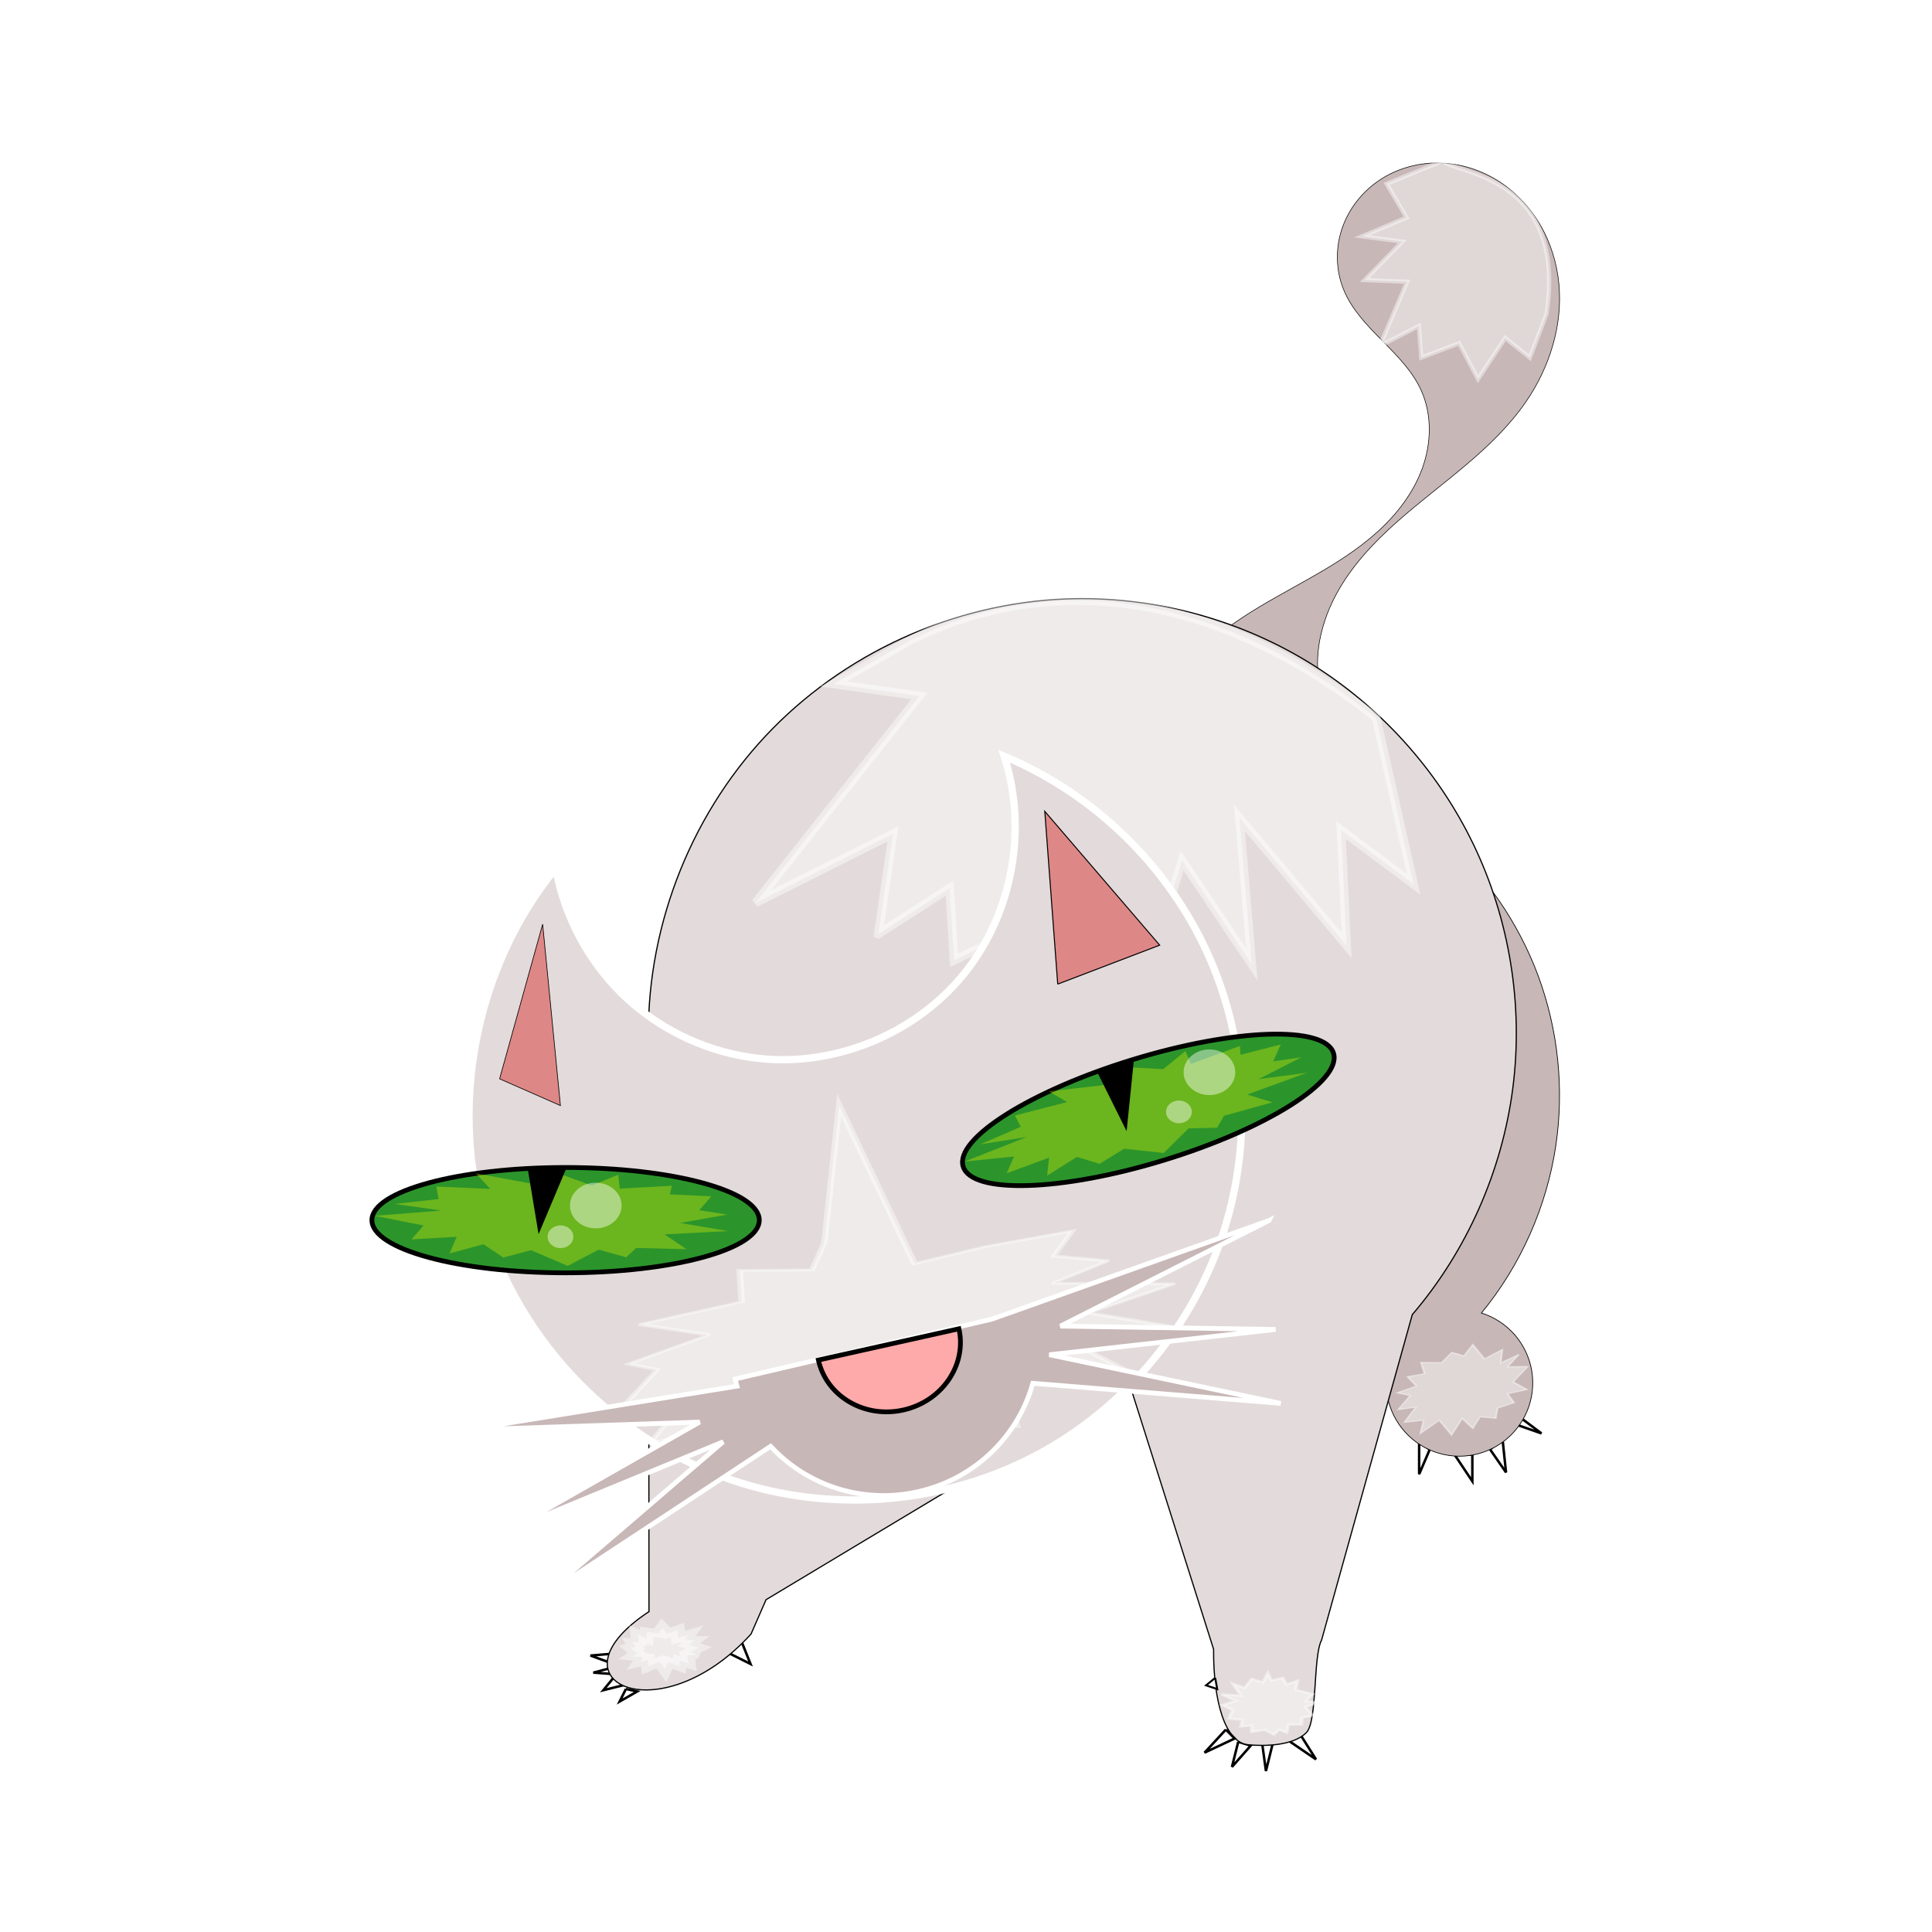 <svg:svg xmlns:dc="http://purl.org/dc/elements/1.1/" xmlns:ns1="http://sodipodi.sourceforge.net/DTD/sodipodi-0.dtd" xmlns:ns2="http://www.inkscape.org/namespaces/inkscape" xmlns:ns4="http://creativecommons.org/ns#" xmlns:rdf="http://www.w3.org/1999/02/22-rdf-syntax-ns#" xmlns:svg="http://www.w3.org/2000/svg" height="778.122" id="svg2" version="1.1" viewBox="-136.692 -63.978 778.122 778.122" width="778.122" ns1:docname="kat.svg" ns2:version="0.47 r22583">
  <svg:defs id="defs4">
    <svg:filter color-interpolation-filters="sRGB" height="1.206" id="filter3689" width="1.205" x="-.102" y="-.103" ns2:collect="always">
      <svg:feGaussianBlur id="feGaussianBlur3691" stdDeviation="6.765" ns2:collect="always" />
    </svg:filter>
  </svg:defs>
  <ns1:namedview bordercolor="#666666" borderopacity="1.0" id="base" pagecolor="#ffffff" showgrid="false" showguides="true" ns2:current-layer="layer1" ns2:cx="546.41007" ns2:cy="302.61721" ns2:document-units="px" ns2:guide-bbox="true" ns2:pageopacity="0.0" ns2:pageshadow="2" ns2:window-height="1024" ns2:window-maximized="0" ns2:window-width="1680" ns2:window-x="0" ns2:window-y="0" ns2:zoom="0.49497474" />
  <svg:g id="layer1" transform="translate(-50.128 -221.88)" ns2:groupmode="layer" ns2:label="Layer 1">
    <svg:g id="g4638">
      <svg:path d="m207.14 823.79 8.571 4.286-4.286-10.714-4.286 6.429" id="path4122" style="stroke:#000000;stroke-width:1px;fill:#ffffff" ns2:original-d="m 207.14286,823.79075 8.57143,4.28571 -4.28572,-10.71428 -4.28571,6.42857 z" ns2:path-effect="#path-effect4124" />
      <svg:path d="m159.82 823.97-8.571 0.714 7.857 2.857 0.714-3.571" id="path4118" style="stroke:#000000;stroke-width:1px;fill:#ffffff" ns2:original-d="m 159.82144,823.96932 -8.57143,0.71428 7.85714,2.85715 0.71429,-3.57143 z" ns2:path-effect="#path-effect4120" />
      <svg:path d="m525.71 728.79 8.571 6.429-14.286-5 5.714-1.429" id="path4114" style="stroke:#000000;stroke-width:1px;fill:#ffffff" ns2:original-d="m 525.71429,728.79075 8.57143,6.42857 -14.28571,-5 5.71428,-1.42857 z" ns2:path-effect="#path-effect4116" />
      <svg:path d="m485 738.79v12.857l4.286-10-4.286-2.857" id="path4090" style="stroke:#000000;stroke-width:1px;fill:#ffffff" ns2:original-d="m 485.00001,738.79075 0,12.85714 4.28571,-10 -4.28571,-2.85714 z" ns2:path-effect="#path-effect4092" />
      <svg:path d="m506.43 743.79v10.714l-7.143-10.714h7.143" id="path4094" style="stroke:#000000;stroke-width:1px;fill:#ffffff" ns2:original-d="m 506.42858,743.79075 0,10.71429 -7.14286,-10.71429 7.14286,0 z" ns2:path-effect="#path-effect4096" />
      <svg:path d="m513.57 741.65 6.429 9.286-1.429-13.571-5 4.286" id="path4110" style="stroke:#000000;stroke-width:1px;fill:#ffffff" ns2:original-d="m 513.57144,741.64789 6.42857,9.28572 -1.42857,-13.57143 -5,4.28571 z" ns2:path-effect="#path-effect4112" />
      <svg:path d="m437.4 856.9 6.061 9.596-11.112-7.576 5.051-2.02" id="path4077" style="stroke:#000000;stroke-width:1px;fill:#ffffff" ns2:original-d="m 437.39606,856.89766 6.06091,9.59645 -11.11167,-7.57614 5.05076,-2.02031 z" ns2:path-effect="#path-effect4079" />
      <svg:path d="m421.72 859.66 1.579 11.52 2.947-11.941-4.526 0.421" id="path4073" style="stroke:#000000;stroke-width:1px;fill:#ffffff" ns1:nodetypes="cccc" ns2:original-d="m 421.71562,859.6585 1.57874,11.52005 2.9474,-11.94103 -4.52614,0.42098 z" ns2:path-effect="#path-effect4075" />
      <svg:path d="m160.96 833.09-4.546 5.556 8.081-2.02-3.535-3.535" id="path4049" style="stroke:#000000;stroke-width:1px;fill:#ffffff" ns2:original-d="m 160.96161,833.08728 -4.54569,5.55584 8.08122,-2.0203 -3.53553,-3.53554 z" ns2:path-effect="#path-effect4051" />
      <svg:path d="m165.53 838.14-2.525 5.051 7.071-4.041-4.546-1.01" id="path4053" style="stroke:#000000;stroke-width:1px;fill:#ffffff" ns2:original-d="m 165.5276,838.13805 -2.52538,5.05076 7.07106,-4.04061 -4.54568,-1.01015 z" ns2:path-effect="#path-effect4055" />
      <svg:path d="m159.97 829.55-7.576 2.02 7.071 0.505" id="path4057" style="stroke:#000000;stroke-width:1px;fill:#ffffff" ns2:original-d="m 159.97176,829.55175 c -2.02031,0 -7.57615,2.02031 -7.57615,2.02031 l 7.07107,0.50507" ns2:path-effect="#path-effect4059" />
      <svg:path d="m412.14 859.42-2.525 10.102 7.576-8.586-5.051-1.515" id="path4061" style="stroke:#000000;stroke-width:1px;fill:#ffffff" ns2:original-d="m 412.14224,859.42304 -2.52538,10.10153 7.57615,-8.5863 -5.05077,-1.51523 z" ns2:path-effect="#path-effect4063" />
      <svg:path d="m493.96 494.61c-7.992 14.716-12.175 31.48-12.033 48.226 0.184 21.729 7.441 42.673 12.29 63.855 2.425 10.591 4.263 21.377 4.3 32.241 0.037 10.865-1.782 21.853-6.392 31.691-3.435 7.329-8.328 13.862-12.495 20.801-4.167 6.939-7.686 14.581-7.9 22.673-0.145 5.452 1.259 10.937 4.006 15.649 2.747 4.712 6.827 8.636 11.643 11.197 4.816 2.561 10.351 3.75 15.793 3.392 5.442-0.357 10.775-2.26 15.214-5.428 4.439-3.168 7.972-7.593 10.079-12.623 2.107-5.031 2.782-10.652 1.925-16.038-0.856-5.386-3.241-10.521-6.805-14.65s-8.294-7.239-13.497-8.875c15.828-19.239 26.307-42.833 29.967-67.476 3.395-22.854 0.936-46.553-7.078-68.223-8.014-21.67-21.568-41.266-39.016-56.412" id="path3807" style="stroke:#000000;stroke-width:.287px;fill:#c8b7b7" ns1:nodetypes="ccssccc" ns2:original-d="m 493.96495,494.60965 c 0,0 -14.07243,20.56075 -12.03284,48.22599 2.03952,27.66523 15.29657,125.15224 10.1977,127.78703 -5.09886,2.63478 -27.53386,43.47394 -20.39544,43.47394 7.13839,0 38.35749,-27.37652 38.35749,-27.37652 0,0 24.8684,-17.41481 29.96724,-67.47571 5.09887,-50.0609 -46.09415,-124.63473 -46.09415,-124.63473 z" ns2:path-effect="#path-effect3809" />
      <svg:path d="m413.76 406.66c17.863-11.793 38.23-19.99 54.163-34.284 7.966-7.147 14.74-15.864 18.38-25.928 3.641-10.064 3.932-21.559-0.476-31.312-3.52-7.788-9.709-13.997-15.725-20.068-6.016-6.071-12.126-12.39-15.415-20.278-3.224-7.733-3.447-16.634-0.821-24.589 2.626-7.955 8.044-14.923 14.985-19.614 6.942-4.691 15.353-7.111 23.731-7.051 8.378 0.06 16.694 2.572 23.825 6.968 7.131 4.397 13.076 10.648 17.306 17.88 4.23 7.231 6.757 15.424 7.564 23.763 1.614 16.678-3.714 33.633-13.182 47.457-13.473 19.669-34.319 32.762-52.143 48.595-8.912 7.917-17.218 16.702-23.198 27.014-5.98 10.312-9.536 22.286-8.496 34.161 1.127 12.875 7.83 25.166 18.044 33.086l-79.643-28.765c9.116-10.328 19.603-19.445 31.099-27.035" id="path3755" style="stroke:#000000;stroke-width:.233px;fill:#c8b7b7" ns2:original-d="m 413.76166,406.65585 c 0,0 81.04937,-76.08303 72.06745,-91.52408 -8.98185,-15.44103 -42.46201,-20.84093 -31.1398,-40.34659 11.32207,-19.50569 78.90955,30.65317 73.40851,44.81433 -5.50104,14.16117 -85.11696,74.50293 -83.83652,109.76961 1.2804,35.26666 18.04389,33.08625 18.04389,33.08625 l -79.64299,-28.765 31.09946,-27.03452 z" ns2:path-effect="#path-effect3757" />
      <svg:path d="m174.64 579.04c-1.365-45.546 15.941-91.375 47.07-124.65 31.129-33.276 75.704-53.595 121.24-55.267 33.695-1.237 67.696 7.541 96.581 24.934 28.886 17.393 52.55 43.337 67.22 73.696s20.292 65.021 15.97 98.461c-4.322 33.44-18.573 65.533-40.48 91.165l-36.553 131.14c-3.455 6.483-1.623 32.589-6.08 37.163-5.326 5.465-17.205 5.545-23.441 4.931-9.195-0.906-14.068-16.983-13.953-38.48l-34.115-107.67-146.13 87.713-6.046 13.843c-37.332 41.031-83.205 18.624-41.103-9.028l-0.185-227.95" id="path3716" style="stroke:#000000;stroke-width:.479px;fill:#e3dbdb" ns1:nodetypes="csssssccsscccccc" />
      <svg:path d="m267.19 534.07 28.69-18.446 1.808 29.028 27.665-13.195 13.88 32.964 19.93-37.739 18.025 18.081 12.329-40.297 28.08 41.799-4.98-58.972 43.168 51.365-2.218-46.413 29.188 21.76-15.07-67.027c-93.19-73.71-166.55-41.62-187.42-31.32l-31.105 17.7 34.553 4.865-65.995 83.292 55.368-27.762-5.912 40.312z" id="path3847" style="opacity:.439;color:#000000;stroke:#ffffff;stroke-width:3.507;fill:#ffffff" ns1:nodetypes="cccccccccccccccccccc" />
      <svg:path d="m137.29 507.61c3.481 19.774 13.548 38.331 28.226 52.031s33.885 22.465 53.852 24.575c30.8 3.256 62.861-10.022 82.341-34.102 19.48-24.079 25.769-58.206 16.152-87.648 36.133 15.065 66.147 44.275 82.187 79.987 16.04 35.711 17.938 77.55 5.197 114.57-12.741 37.017-39.987 68.825-74.608 87.099-34.621 18.275-76.255 22.825-114.01 12.46-49.808-13.675-91.537-53.746-107.22-102.96-15.683-49.213-4.833-106.04 27.878-146.01" id="path2829" style="stroke:#ffffff;stroke-width:2.921;fill:#e3dbdb" ns2:original-d="m 137.29292,507.61304 c 0,0 -12.31171,190.14743 82.07802,76.60616 94.38973,-113.54127 98.49364,-121.74908 98.49364,-121.74908 0,0 6.83982,471.94867 -101.22959,294.11294 -108.0694,-177.83573 -77.9741,-247.60205 -79.34207,-248.97002 z" ns2:path-effect="#path-effect2831" />
      <svg:path d="m-2302.4-1272.3 33.529-55.567-40.487-44.096 44.84-65.208-22.17-28.8 80.876-22.816-54.476-61.563 96.882 3.586 11.763-72.792 61.811 37.905 22.349-55.927 71.536-306.64-3.617 403.91 66.116-0.795 82.583 11.411-26.557 47.631 43.877 40.396-56.378 21.585 103.02 67.124-85.191 20.389 62.522 73.619-78.036 16.512 19.482 53.366-104.41-18.481-9.587 95.884-62.435-54.309-23.902 49.239-31.408-59.586-85.79 29.598-15.326-58.816-42.233 24.472 25.046-91.184-84.228-0.045v0z" id="path3825" style="opacity:.439;color:#000000;stroke:#ffffff;stroke-width:6.1;fill:#ffffff" transform="matrix(.422 -.1 .079 .157 1247.3 708.7)" ns1:nodetypes="cccccccccccccccccccccccccccccccccc" />
      <svg:g id="g3693" transform="matrix(.479 0 0 .479 542.21 373.11)">
        <svg:path d="m-1051.4 688.08c0 24.458-72.914 44.286-162.86 44.286-89.944 0-162.86-19.827-162.86-44.286 0-24.458 72.914-44.286 162.86-44.286 89.944 0 162.86 19.827 162.86 44.286z" id="path2833" style="color:#000000;stroke:#000000;stroke-width:4;fill:#2b952b" transform="translate(377.14 -111.43)" ns1:cx="-1214.2858" ns1:cy="688.07648" ns1:rx="162.85715" ns1:ry="44.285713" ns1:type="arc" />
        <svg:path d="m-1080.5 674.96-21.173 14.228 21.55 13.838-28.5 5.684 9.807 25.269-22.55-2.12-4.527 15.895-12.329-13.002-13.911 27.659-16.4-26.709-12.528 12.426-8.824-22.607-15.232 15.679 3.196-28.428-20.245 4.477 5.362-23.728-21.926-16.448 29.945-9.053-20.957-11.195 19.729-8.421-1.036-21.313 24.192 4.091-6.492-26.634 23.929 16.864 13.923-15.701 14.165 19.657 11.923-18.457 0.646 23.732 23.422-4.845-0.961 14.683 18.602 3.34-5.362 23.728 12.561 7.412z" id="path3667" style="opacity:.55;color:#000000;filter:url(#filter3689);fill:#ffff00" transform="matrix(1.874 0 0 .493 1323.7 239.22)" ns1:arg1="-0.036347621" ns1:arg2="0.16000192" ns1:cx="-1155.7144" ns1:cy="679.50507" ns1:r1="78.62336" ns1:r2="58.967522" ns1:sides="16" ns1:type="star" ns2:flatsided="false" ns2:randomized="0.07" ns2:rounded="0" />
        <svg:path d="m-868.45 533.53 8.824 53.117 22.857-54.286-31.681 1.169" id="path2841" style="stroke:#000000;stroke-width:1px;fill:#000000" ns1:nodetypes="cccc" ns2:original-d="m -868.4476,533.53078 8.82397,53.11712 22.85714,-54.28572 -31.68111,1.1686 z" ns2:path-effect="#path-effect2843" />
      </svg:g>
      <svg:g id="g3698" transform="matrix(.458 -.14 .14 .458 678.61 223.61)">
        <svg:path d="m-1051.4 688.08c0 24.458-72.914 44.286-162.86 44.286-89.944 0-162.86-19.827-162.86-44.286 0-24.458 72.914-44.286 162.86-44.286 89.944 0 162.86 19.827 162.86 44.286z" id="path3700" style="color:#000000;stroke:#000000;stroke-width:4;fill:#2b952b" transform="translate(377.14 -111.43)" ns1:cx="-1214.2858" ns1:cy="688.07648" ns1:rx="162.85715" ns1:ry="44.285713" ns1:type="arc" />
        <svg:path d="m-1080.5 674.96-21.173 14.228 21.55 13.838-28.5 5.684 9.807 25.269-22.55-2.12-4.527 15.895-12.329-13.002-13.911 27.659-16.4-26.709-12.528 12.426-8.824-22.607-15.232 15.679 3.196-28.428-20.245 4.477 5.362-23.728-21.926-16.448 29.945-9.053-20.957-11.195 19.729-8.421-1.036-21.313 24.192 4.091-6.492-26.634 23.929 16.864 13.923-15.701 14.165 19.657 11.923-18.457 0.646 23.732 23.422-4.845-0.961 14.683 18.602 3.34-5.362 23.728 12.561 7.412z" id="path3702" style="opacity:.55;color:#000000;filter:url(#filter3689);fill:#ffff00" transform="matrix(1.874 0 0 .493 1323.7 239.22)" ns1:arg1="-0.036347621" ns1:arg2="0.16000192" ns1:cx="-1155.7144" ns1:cy="679.50507" ns1:r1="78.62336" ns1:r2="58.967522" ns1:sides="16" ns1:type="star" ns2:flatsided="false" ns2:randomized="0.07" ns2:rounded="0" />
        <svg:path d="m-868.45 533.53 8.824 53.117 22.857-54.286-31.681 1.169" id="path3704" style="stroke:#000000;stroke-width:1px;fill:#000000" ns1:nodetypes="cccc" ns2:original-d="m -868.4476,533.53078 8.82397,53.11712 22.85714,-54.28572 -31.68111,1.1686 z" ns2:path-effect="#path-effect2843" />
      </svg:g>
      <svg:path d="m-1088.9 406.87c0 10.6-9.724 19.193-21.718 19.193-11.995 0-21.718-8.593-21.718-19.193s9.724-19.193 21.718-19.193c11.995 0 21.718 8.593 21.718 19.193z" id="path3706" style="opacity:.439;color:#000000;fill:#ffffff" transform="matrix(.479 0 0 .479 685.37 448.55)" ns1:cx="-1110.6627" ns1:cy="406.87469" ns1:rx="21.718279" ns1:ry="19.192898" ns1:type="arc" />
      <svg:path d="m-1088.9 406.87c0 10.6-9.724 19.193-21.718 19.193-11.995 0-21.718-8.593-21.718-19.193s9.724-19.193 21.718-19.193c11.995 0 21.718 8.593 21.718 19.193z" id="path3708" style="opacity:.439;color:#000000;fill:#ffffff" transform="matrix(.239 0 0 .239 404.61 558.77)" ns1:cx="-1110.6627" ns1:cy="406.87469" ns1:rx="21.718279" ns1:ry="19.192898" ns1:type="arc" />
      <svg:path d="m-1088.9 406.87c0 10.6-9.724 19.193-21.718 19.193-11.995 0-21.718-8.593-21.718-19.193s9.724-19.193 21.718-19.193c11.995 0 21.718 8.593 21.718 19.193z" id="path3710" style="opacity:.439;color:#000000;fill:#ffffff" transform="matrix(.479 0 0 .479 932.52 394.87)" ns1:cx="-1110.6627" ns1:cy="406.87469" ns1:rx="21.718279" ns1:ry="19.192898" ns1:type="arc" />
      <svg:path d="m-1088.9 406.87c0 10.6-9.724 19.193-21.718 19.193-11.995 0-21.718-8.593-21.718-19.193s9.724-19.193 21.718-19.193c11.995 0 21.718 8.593 21.718 19.193z" id="path3712" style="opacity:.439;color:#000000;fill:#ffffff" transform="matrix(.239 0 0 .239 653.69 508.48)" ns1:cx="-1110.6627" ns1:cy="406.87469" ns1:rx="21.718279" ns1:ry="19.192898" ns1:type="arc" />
      <svg:path d="m424.53 649.47-111.59 39.72-43.16 10.06-60.28 14.06c0.226 0.972 0.479 1.925 0.75 2.875l-109.12 17.625 94.094-3.156-75.312 42.875 84.781-34.938-72.25 62.031 91.375-60.219c14.539 15.779 37.131 23.464 59.781 18.188 22.949-5.346 39.952-22.614 45.812-43.562l99.84 8.09-93.19-19.59 91.13-10.19-86.66-1.34 84-42.531z" id="path3736" style="color:#000000;stroke:#ffffff;stroke-width:1.915;fill:#c8b7b7" />
      <svg:path d="m-1745.5 224.04c0 31.242-27.136 56.569-60.609 56.569-33.474 0-60.609-25.327-60.609-56.569h60.609z" id="path3714" style="color:#000000;stroke:#000000;stroke-width:4;fill:#ffaaaa" transform="matrix(.467 -.104 .104 .467 1091.5 406.91)" ns1:cx="-1806.1527" ns1:cy="224.03709" ns1:end="3.1415927" ns1:rx="60.609154" ns1:ry="56.568542" ns1:start="0" ns1:type="arc" ns2:transform-center-x="-1.7393223" ns2:transform-center-y="33.971403" />
      <svg:path d="m339.44 554.26-5.213-69.588 46.279 53.9-41.066 15.687" id="path3728" style="stroke:#000000;stroke-width:.408px;fill:#de8787" ns2:original-d="m 339.44166,554.26128 -5.21299,-69.5875 46.27887,53.90024 -41.06588,15.68726 z" ns2:path-effect="#path-effect3730" />
      <svg:path d="m114.65 592.41 17.343-62.282 7.154 73.047-24.497-10.765" id="path3732" style="stroke:#000000;stroke-width:.275px;fill:#de8787" ns1:nodetypes="cccc" ns2:original-d="m 114.64926,592.40796 17.34313,-62.28224 7.15382,73.04747 -24.49695,-10.76523 z" ns2:path-effect="#path-effect3734" />
      <svg:path d="m-2986.4-685.13 42.566-60.259-56.065-8.474 44.278-54.687-39.31-28.07 62.635-10.581-22.944-55.367 53.904 4.966-5.924-58.933 63.1 25.118 36.264-38.072 36.32 30.896 32.198-44.794 29.836 82.77 59.368-24.553-11.061 62.714 60.17-19.447-40.855 46.686 62.195 22.369-52.119 57.879 39.309 52.777-62.112-1.997 15.974 51.129-53.381 7.163-10.336 46.854-47.363-25.169-28.074 47.57-27.99-59.949-40.561 67.592-31.024-85.288-64.625 41.99 15.796-60.545-60.17-12.288z" id="path3837" style="opacity:.439;color:#000000;stroke:#ffffff;stroke-width:6.1;fill:#ffffff" transform="matrix(.126 -.03 .012 .08 863.54 695.94)" ns1:arg1="2.6516353" ns1:arg2="2.8479849" ns1:cx="-2796.1023" ns1:cy="-778.03424" ns1:r1="206.07112" ns1:r2="154.55334" ns1:sides="16" ns1:type="star" ns2:flatsided="false" ns2:randomized="0.077" ns2:rounded="0" />
      <svg:path d="m469.12 297.28 15.768-8.095 0.994 12.739 15.204-5.791 7.628 14.466 10.953-16.562 9.906 7.935 6.776-17.684c8.248-55.87-36.031-56.181-41.925-61.543l-22.517 9.175 8.016 13.618-17.927 7.546 16.214 2.135-15.174 15.496 17.105 0.672-11.022 25.892z" id="path3843" style="opacity:.439;color:#000000;stroke:#ffffff;stroke-width:1.723;fill:#ffffff" ns1:nodetypes="cccccccccccccccc" />
      <svg:path d="m-42.658 792.77-19.919 6.536-0.697 18.825-23.845 0.386-3.199 22.77-13.511-8.25-9.817 13.636-16.157-13.236-24.115 5.843 0.441-18.526-20.022 3.328 2.991-18.869-24.689-3.721 6.787-23.611-18.799-14.275 24.902-12.104-26.272-17.998 35.908 3.449-15.511-33.889 21.497 12.164 13.059-25.276 20.224 9.419 8.868-25.998 6.516 20.822 20.699-7.201 6.633 18.412 20.255-10.39-3.21 25.608 30.672 12.369-12.551 20.042 25.996 2.061-26.348 13.449 13.215 24.226z" id="path4086" style="opacity:.439;color:#000000;stroke:#ffffff;stroke-width:6.1;fill:#ffffff" transform="matrix(.222 0 0 .143 451.69 735.44)" ns1:arg1="0.33745607" ns1:arg2="0.53380561" ns1:cx="-121.42857" ns1:cy="763.79077" ns1:r1="86.295647" ns1:r2="64.721733" ns1:sides="16" ns1:type="star" ns2:flatsided="false" ns2:randomized="0.077" ns2:rounded="0" />
      <svg:path d="m184.32 816.28-2.328 3.094 4.161 2.255-3.515 3.056 2.671 1.921-3.883 0.704 0.358 5.758-3.417-1.895-0.333 3.728-4.407-3.012-1.399 5.101-2.169-5.295-4.529 3.48-0.327-4.748-3.071 1.4 1.305-3.332-4.34-0.724 1.89-2.128-2.747-3.978 1.983-0.594-1.253-3.509 2.584-0.096-0.358-5.519 3.452 2.723 0.295-4.504 4.73 0.993 1.518-3.674 2.05 3.868 4.091-2.515 0.36 5.629 4.13-2.277-1.308 3.145 3.805 0.942z" id="path4088" style="opacity:.439;color:#000000;stroke:#ffffff;stroke-width:6.1;fill:#ffffff" transform="matrix(.986 0 0 .557 11.4 363.91)" ns1:arg1="-0.41822433" ns1:arg2="-0.22187479" ns1:cx="171.42857" ns1:cy="822.36218" ns1:r1="14.069797" ns1:r2="10.552347" ns1:sides="16" ns1:type="star" ns2:flatsided="false" ns2:randomized="0.077" ns2:rounded="0" />
      <svg:path d="m407.14 854.51-8.571 9.286 12.143-5.714-3.571-3.571" id="path4102" style="stroke:#000000;stroke-width:1px;fill:#ffffff" ns2:original-d="m 407.14286,854.50504 -8.57143,9.28571 12.14286,-5.71428 -3.57143,-3.57143 z" ns2:path-effect="#path-effect4104" />
      <svg:path d="m402.86 833.68-3.689 3.006 4.509 1.503-0.82-4.509" id="path4106" style="stroke:#000000;stroke-width:.777px;fill:#ffffff" ns2:original-d="m 402.86317,833.67924 -3.68896,3.00583 4.50874,1.50291 -0.81978,-4.50874 z" ns2:path-effect="#path-effect4108" />
    </svg:g>
  </svg:g>
</svg:svg>